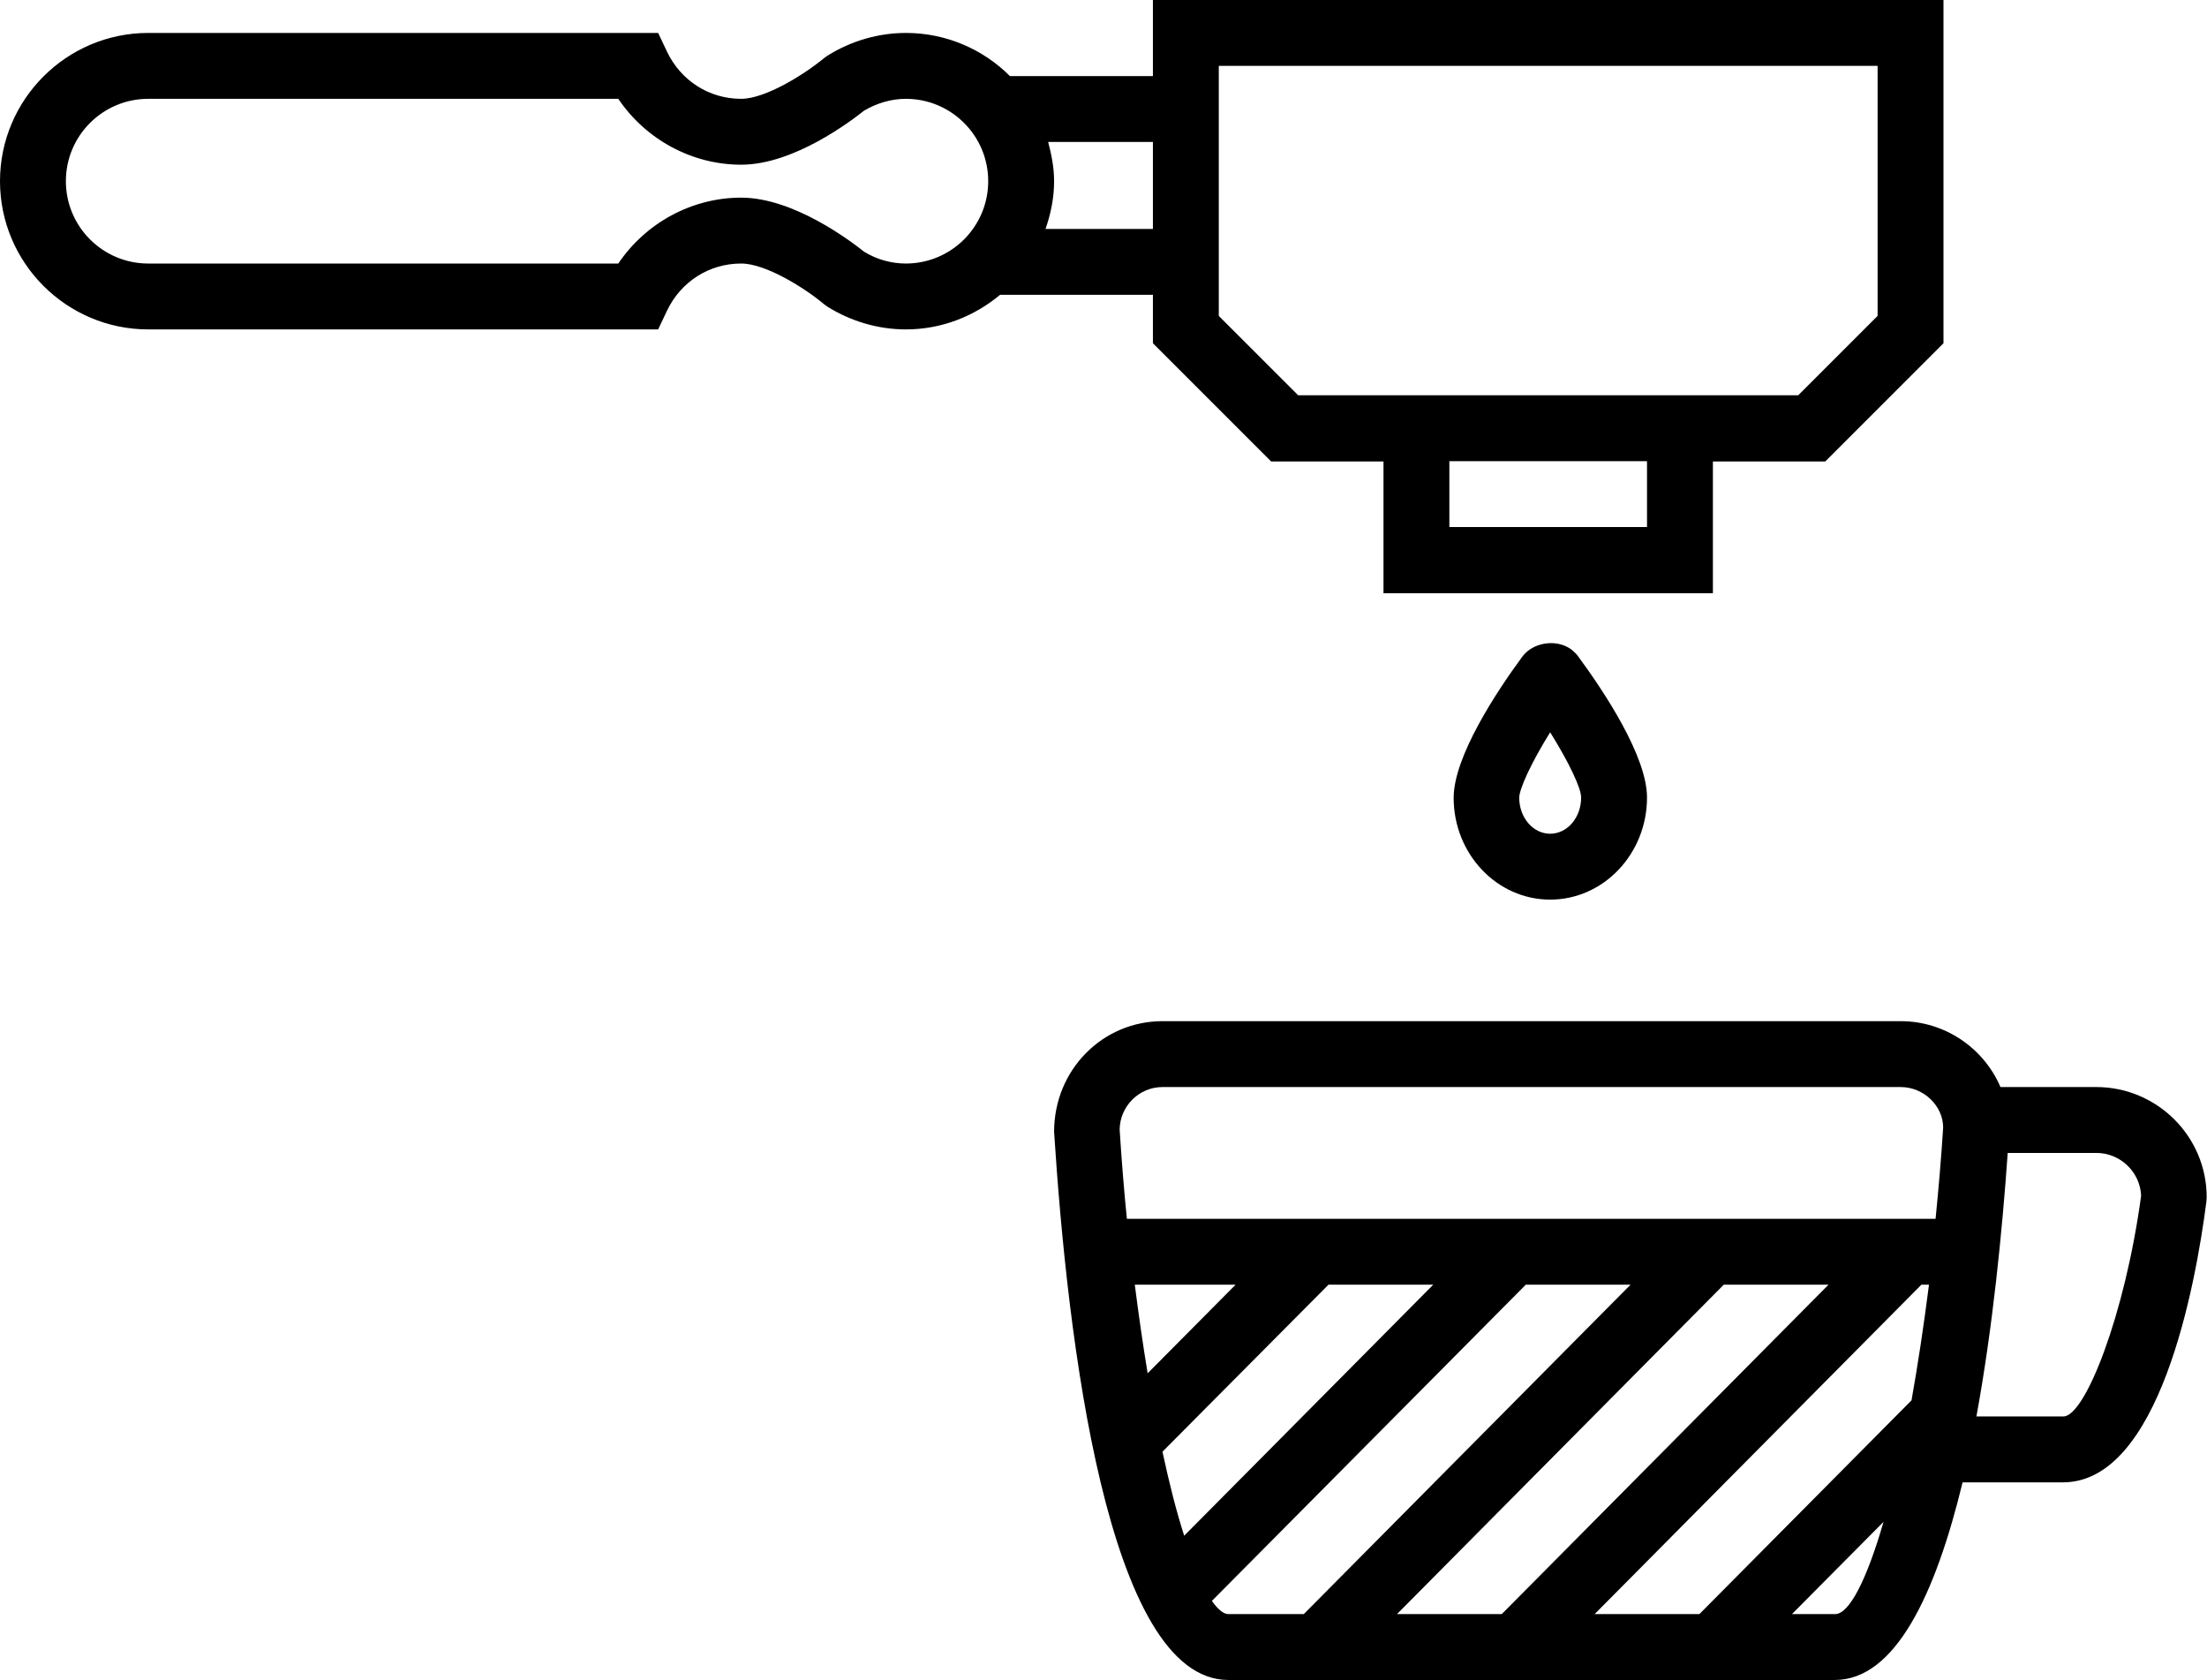 <svg width="67" height="51" viewBox="0 0 67 51" fill="none" xmlns="http://www.w3.org/2000/svg">
<path d="M35 0V2.31H30.66C29.85 1.5 28.73 1 27.5 1C26.67 1 25.84 1.24 25.12 1.69L25.01 1.77C24.43 2.25 23.24 3 22.5 3C21.53 3 20.67 2.45 20.25 1.57L19.98 1H4.5C2.02 1 0 3.02 0 5.5C0 7.98 2.02 10 4.5 10H19.98L20.25 9.43C20.67 8.55 21.53 8 22.5 8C23.25 8 24.44 8.75 25.01 9.23L25.12 9.31C25.84 9.76 26.67 10 27.5 10C28.59 10 29.58 9.6 30.36 8.95H35V10.42L38.59 14.01H42V18.01H52V14.01H55.41L59 10.42V0H35ZM27.5 8C27.06 8 26.62 7.88 26.23 7.64C25.84 7.33 24.1 6 22.5 6C21 6 19.6 6.77 18.77 8H4.5C3.12 8 2 6.88 2 5.5C2 4.12 3.12 3 4.5 3H18.77C19.6 4.23 21 5 22.5 5C24.1 5 25.84 3.67 26.23 3.36C26.62 3.13 27.06 3 27.5 3C28.88 3 30 4.12 30 5.5C30 6.88 28.88 8 27.5 8ZM31.74 6.95C31.9 6.49 32 6.01 32 5.5C32 5.08 31.92 4.69 31.82 4.31H35V6.95H31.74ZM50 16H44V14H50V16ZM57 9.59L54.59 12H52H42H39.41L37 9.59V2H57V9.59ZM63.64 33H60.73C60.23 31.83 59.06 31 57.7 31H35.29C33.47 31 32 32.48 32 34.36C32.4 40.58 33.61 51 37.29 51H55.7C57.54 51 58.76 48.39 59.58 45H62.63C65.55 45 66.65 39.05 66.98 36.49L66.99 36.36C67 34.51 65.49 33 63.64 33ZM55.51 39L45.59 49H42.41L52.33 39H55.51ZM58.33 39H58.56C58.4 40.26 58.22 41.44 58.03 42.51L51.59 49H48.41L58.33 39ZM35.29 33H57.7C58.41 33 58.99 33.58 58.99 34.23C58.93 35.18 58.85 36.1 58.76 37H34.21C34.12 36.12 34.05 35.22 33.99 34.29C34 33.58 34.58 33 35.29 33ZM35.29 44.07L40.33 39H43.51L35.95 46.62C35.72 45.91 35.5 45.05 35.29 44.07ZM34.84 41.69C34.7 40.84 34.57 39.94 34.45 39H37.51L34.84 41.69ZM36.79 48.6L46.32 39H49.5L39.58 49H37.29C37.14 49 36.97 48.85 36.79 48.6ZM55.71 49H54.4L57.18 46.2C56.67 47.96 56.14 49 55.71 49ZM62.64 43H60C60.49 40.33 60.78 37.42 60.95 35H63.64C64.37 35 64.97 35.58 65 36.3C64.51 39.92 63.3 43 62.64 43ZM47.06 27.31C48.68 27.31 50 25.92 50 24.21C50 22.96 48.7 21 47.92 19.94C47.86 19.85 47.76 19.76 47.68 19.7C47.23 19.39 46.53 19.5 46.21 19.94C45.43 21 44.13 22.97 44.13 24.22C44.13 25.92 45.44 27.31 47.06 27.31ZM47.06 22.23C47.65 23.18 48 23.93 48 24.21C48 24.82 47.58 25.31 47.06 25.31C46.54 25.31 46.12 24.82 46.12 24.21C46.13 23.94 46.47 23.18 47.06 22.23Z" fill="black"/>
</svg>
